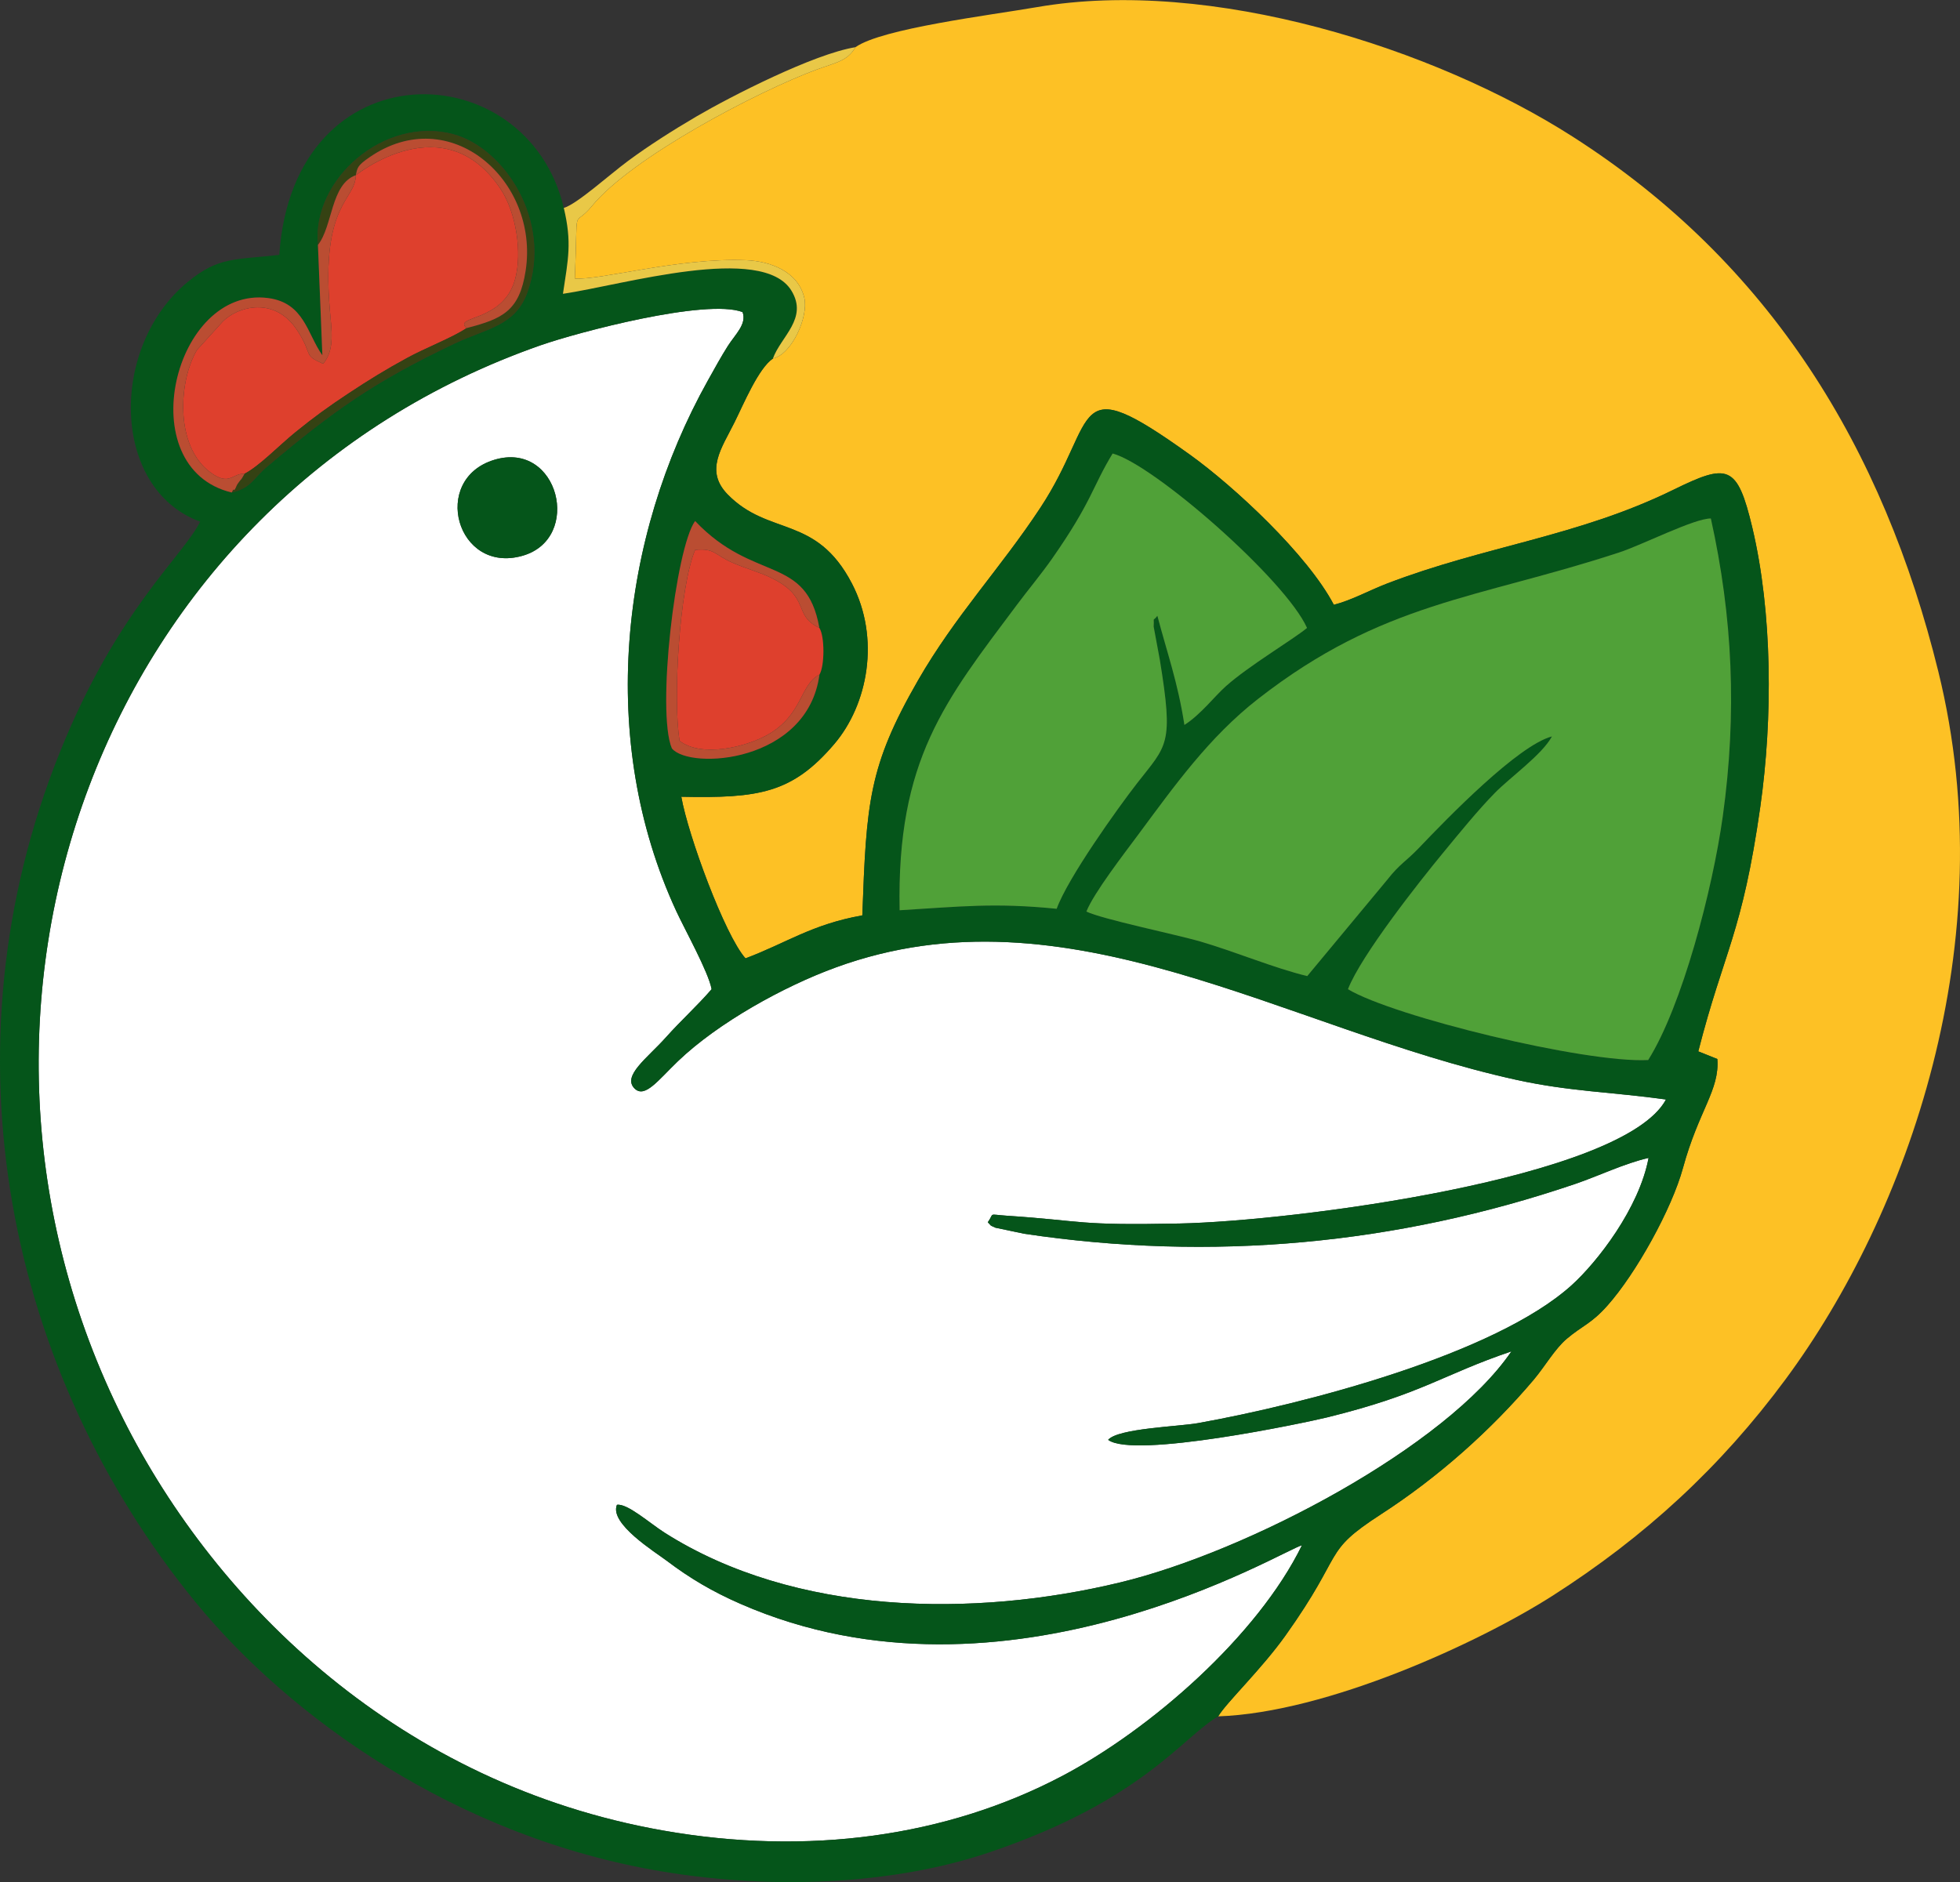 <svg width="76" height="73" viewBox="0 0 76 73" fill="none" xmlns="http://www.w3.org/2000/svg">
<rect x="0" y="0" width="76" height="73" fill="#333333" stroke="none"/>
<g clip-path="url(#clip0_82_686)">
<path fill-rule="evenodd" clip-rule="evenodd" d="M19.161 17.835C21.668 17.07 22.603 20.893 20.256 21.556C17.705 22.279 16.685 18.591 19.161 17.835ZM27.593 38.365C27.474 37.702 26.549 36.045 26.221 35.332C23.166 28.728 24.026 20.882 27.447 14.759C27.726 14.259 27.959 13.835 28.219 13.423C28.509 12.966 28.965 12.569 28.793 12.104C27.379 11.566 22.396 12.89 20.974 13.387C3.806 19.386 -3.19 39.166 4.778 55.032C8.425 62.295 15.59 69.203 25.692 70.99C31.325 71.986 36.708 71.231 41.166 68.889C44.606 67.085 48.763 63.449 50.482 59.934C49.881 60.033 39.051 66.726 28.719 62.206C27.631 61.731 26.752 61.212 25.87 60.544C25.395 60.185 23.619 59.092 23.922 58.362C24.322 58.296 25.19 59.073 25.766 59.44C30.836 62.664 37.775 62.74 43.437 61.371C48.393 60.174 56.072 56.121 58.606 52.411C55.918 53.318 55.179 54.055 51.46 54.971C50.617 55.178 43.954 56.587 42.969 55.842C43.352 55.395 45.698 55.329 46.449 55.194C50.607 54.45 57.963 52.532 60.937 49.849C61.942 48.94 63.559 46.857 63.924 44.908C62.992 45.119 61.989 45.608 61.068 45.921C54.152 48.271 46.974 48.936 39.714 47.849L38.598 47.615C38.338 47.493 38.475 47.575 38.302 47.404C38.57 47.026 38.287 47.098 39.034 47.149C42.108 47.355 41.699 47.533 45.732 47.452C50.154 47.36 62.954 45.712 64.599 42.642C62.488 42.348 60.863 42.336 58.771 41.874C49.825 39.903 41.382 34.243 32.411 37.52C30.381 38.259 27.84 39.669 26.285 41.16C25.522 41.894 25.008 42.602 24.612 42.222C24.106 41.736 25.107 41.031 25.815 40.238C26.428 39.553 27.019 39.029 27.593 38.365Z" fill="white"/>
<path fill-rule="evenodd" clip-rule="evenodd" d="M33.173 1.829C32.851 2.377 32.423 2.419 31.672 2.696C29.381 3.542 24.5 6.099 22.953 7.99C22.18 8.935 22.421 7.707 22.29 10.801C23.253 10.881 26.299 9.99 28.913 10.091C29.86 10.127 30.95 10.522 31.189 11.56C31.354 12.282 30.707 13.742 29.97 13.905C29.407 14.287 28.835 15.669 28.477 16.388C27.986 17.376 27.319 18.255 28.213 19.173C29.815 20.815 31.636 19.95 33.031 22.625C34.142 24.756 33.657 27.322 32.347 28.859C30.715 30.773 29.411 30.962 26.418 30.901C26.678 32.389 28.109 36.278 28.907 37.168C30.478 36.581 31.46 35.855 33.437 35.501C33.596 31.127 33.676 29.728 35.594 26.392C37.04 23.877 38.786 22.052 40.338 19.697C42.647 16.198 41.426 14.255 46.13 17.627C47.861 18.869 50.704 21.515 51.72 23.455C52.391 23.288 53.104 22.893 53.778 22.634C57.579 21.174 61.188 20.809 64.882 18.998C66.997 17.96 67.361 18.004 67.947 20.462C68.729 23.754 68.743 27.865 68.257 31.287C67.554 36.235 66.853 36.86 65.852 40.776L66.591 41.072C66.684 42.276 65.867 43.066 65.259 45.296C64.821 46.896 63.437 49.392 62.325 50.639C61.696 51.346 61.375 51.398 60.754 51.922C60.297 52.306 59.91 52.987 59.476 53.504C57.825 55.46 55.767 57.292 53.56 58.721C51.221 60.236 52.2 60.126 49.845 63.432C48.907 64.749 47.539 66.046 47.237 66.566C51.458 66.424 57.351 63.706 60.183 61.9C63.79 59.598 66.726 56.889 69.234 53.496C73.968 47.094 77.746 36.539 75.159 26.042C73.03 17.395 68.663 10.21 60.977 5.297C55.607 1.862 46.945 -0.887 40.217 0.275C38.38 0.592 34.188 1.107 33.173 1.829Z" fill="#FDC125"/>
<path fill-rule="evenodd" clip-rule="evenodd" d="M42.125 35.353C42.406 34.636 43.608 33.083 44.123 32.387C45.535 30.483 46.879 28.591 48.778 27.109C53.629 23.328 57.26 23.239 62.787 21.425C63.682 21.133 65.689 20.106 66.339 20.108C67.186 23.925 67.359 27.652 66.802 31.659C66.402 34.526 65.221 39.025 63.909 41.112C61.457 41.238 54.032 39.424 52.268 38.365C52.776 37.048 55.073 34.146 55.945 33.089C56.584 32.315 57.3 31.429 57.967 30.749C58.549 30.154 59.802 29.264 60.177 28.561C58.862 28.907 56.138 31.712 55.007 32.899C54.525 33.402 54.262 33.518 53.803 34.106L50.689 37.856C49.413 37.55 47.899 36.909 46.526 36.51C45.622 36.246 42.726 35.649 42.125 35.353ZM31.771 24.352C31.983 24.677 31.977 25.833 31.775 26.162C31.32 29.584 26.752 29.874 26.052 29.025C25.45 27.605 26.198 21.25 26.953 20.207C29.233 22.617 31.272 21.507 31.771 24.352ZM34.883 35.303C34.766 29.452 36.648 27.179 39.43 23.459C39.858 22.885 40.374 22.267 40.795 21.667C42.353 19.437 42.349 18.89 43.143 17.589C44.732 18.009 49.849 22.488 50.681 24.354C50.113 24.82 48.422 25.822 47.535 26.613C47.09 27.008 46.566 27.707 45.926 28.116C45.672 26.462 45.253 25.314 44.877 23.883C44.671 24.155 44.76 23.855 44.733 24.303L44.972 25.584C45.514 28.909 45.264 28.871 44.081 30.39C43.354 31.325 41.401 34.053 40.973 35.246C38.543 35.003 37.247 35.161 34.883 35.303ZM27.593 38.365C27.019 39.029 26.428 39.553 25.816 40.238C25.107 41.03 24.106 41.736 24.612 42.222C25.008 42.602 25.522 41.893 26.285 41.16C27.84 39.669 30.381 38.259 32.411 37.52C41.382 34.242 49.825 39.903 58.771 41.874C60.863 42.336 62.488 42.348 64.599 42.642C62.954 45.712 50.154 47.36 45.732 47.452C41.699 47.533 42.108 47.355 39.034 47.149C38.287 47.098 38.57 47.026 38.302 47.404C38.475 47.575 38.338 47.493 38.598 47.615L39.715 47.849C46.974 48.936 54.152 48.271 61.068 45.921C61.989 45.608 62.992 45.119 63.925 44.908C63.559 46.856 61.942 48.94 60.937 49.848C57.963 52.532 50.607 54.45 46.449 55.194C45.698 55.328 43.352 55.395 42.969 55.842C43.955 56.587 50.617 55.178 51.46 54.971C55.179 54.055 55.918 53.318 58.606 52.411C56.072 56.121 48.394 60.174 43.437 61.371C37.776 62.74 30.836 62.664 25.766 59.44C25.19 59.073 24.322 58.296 23.922 58.362C23.619 59.092 25.395 60.185 25.87 60.544C26.752 61.212 27.631 61.731 28.719 62.206C39.051 66.726 49.881 60.033 50.482 59.934C48.763 63.449 44.606 67.085 41.166 68.889C36.708 71.231 31.325 71.986 25.692 70.99C15.59 69.203 8.425 62.295 4.778 55.032C-3.19 39.166 3.806 19.386 20.975 13.386C22.396 12.89 27.379 11.566 28.793 12.104C28.966 12.569 28.509 12.966 28.219 13.423C27.959 13.835 27.726 14.259 27.447 14.759C24.026 20.881 23.166 28.728 26.221 35.332C26.549 36.044 27.474 37.702 27.593 38.365ZM8.986 19.101C5.032 18.152 6.742 11.077 10.398 11.56C11.803 11.746 11.909 12.951 12.5 13.778L12.328 9.499C12.085 6.956 14.904 4.493 17.572 5.203C19.551 5.732 21.441 8.574 20.45 11.339C19.98 12.653 18.857 12.738 17.618 13.328C14.519 14.801 12.931 15.926 10.357 18.099C9.822 18.549 9.737 18.931 8.986 19.101ZM47.237 66.566C47.539 66.046 48.907 64.749 49.845 63.432C52.2 60.126 51.221 60.236 53.56 58.721C55.767 57.292 57.825 55.46 59.476 53.504C59.91 52.987 60.297 52.306 60.753 51.922C61.375 51.398 61.696 51.346 62.325 50.639C63.437 49.392 64.821 46.896 65.259 45.296C65.867 43.066 66.684 42.276 66.591 41.072L65.852 40.776C66.853 36.86 67.554 36.235 68.257 31.287C68.743 27.865 68.729 23.754 67.947 20.462C67.361 18.004 66.997 17.96 64.882 18.998C61.188 20.809 57.579 21.174 53.778 22.634C53.104 22.893 52.391 23.288 51.72 23.455C50.704 21.515 47.861 18.869 46.13 17.627C41.426 14.255 42.647 16.198 40.338 19.697C38.786 22.052 37.04 23.877 35.594 26.392C33.676 29.728 33.596 31.127 33.437 35.501C31.46 35.855 30.478 36.581 28.907 37.168C28.109 36.278 26.678 32.389 26.418 30.901C29.411 30.962 30.715 30.773 32.347 28.859C33.657 27.322 34.142 24.756 33.031 22.625C31.636 19.95 29.815 20.815 28.213 19.173C27.319 18.255 27.986 17.376 28.477 16.388C28.835 15.669 29.407 14.287 29.97 13.905C30.275 13.054 31.348 12.349 30.687 11.271C29.563 9.433 24.136 11.056 21.829 11.395C22.032 10.034 22.182 9.414 21.862 8.064C20.436 2.031 11.38 1.776 10.829 9.885C9.092 10.085 8.474 9.948 7.271 10.942C4.238 13.444 4.293 18.952 7.76 20.232C7.098 21.573 4.538 23.653 2.318 29.181C-2.327 40.745 0.301 53.249 7.593 62.151C11.196 66.547 17.642 71.258 25.734 72.592C29.908 73.28 34.591 73.122 38.39 71.832C44.326 69.817 45.859 67.359 47.237 66.566Z" fill="#05551A"/>
<path fill-rule="evenodd" clip-rule="evenodd" d="M42.126 35.353C42.726 35.649 45.623 36.246 46.527 36.51C47.899 36.909 49.413 37.55 50.689 37.856L53.803 34.106C54.262 33.518 54.525 33.402 55.007 32.899C56.138 31.712 58.862 28.907 60.177 28.561C59.802 29.264 58.549 30.154 57.967 30.749C57.3 31.429 56.584 32.315 55.945 33.089C55.073 34.146 52.776 37.048 52.268 38.365C54.032 39.424 61.457 41.238 63.909 41.112C65.221 39.025 66.402 34.526 66.802 31.659C67.359 27.652 67.186 23.925 66.339 20.108C65.689 20.106 63.682 21.133 62.787 21.425C57.26 23.239 53.629 23.328 48.778 27.109C46.879 28.591 45.535 30.483 44.123 32.387C43.608 33.083 42.406 34.636 42.126 35.353Z" fill="#50A138"/>
<path fill-rule="evenodd" clip-rule="evenodd" d="M34.883 35.303C37.247 35.161 38.543 35.003 40.973 35.246C41.401 34.053 43.354 31.325 44.081 30.39C45.264 28.871 45.514 28.909 44.972 25.584L44.734 24.303C44.76 23.855 44.671 24.155 44.878 23.883C45.253 25.314 45.672 26.462 45.926 28.116C46.566 27.707 47.09 27.008 47.535 26.613C48.422 25.822 50.113 24.82 50.681 24.354C49.849 22.488 44.732 18.009 43.143 17.589C42.349 18.89 42.353 19.437 40.795 21.667C40.374 22.267 39.859 22.885 39.43 23.459C36.648 27.179 34.766 29.453 34.883 35.303Z" fill="#50A138"/>
<path fill-rule="evenodd" clip-rule="evenodd" d="M13.797 6.795C13.783 7.783 12.443 7.863 12.788 12.001C12.855 12.807 12.995 13.548 12.531 14.109C11.723 13.75 12.165 13.805 11.537 12.83C10.658 11.461 9.206 11.891 8.637 12.472L7.64 13.571C6.924 14.767 6.767 17.3 8.162 18.323C8.903 18.867 8.999 18.35 9.483 18.373C10.046 18.085 10.811 17.289 11.437 16.778C12.165 16.185 12.739 15.77 13.527 15.249C14.312 14.731 14.953 14.337 15.774 13.889C16.494 13.493 17.563 13.086 18.09 12.725C17.555 12.235 19.489 12.507 19.964 10.864C20.277 9.786 19.989 8.201 19.422 7.346C17.227 4.023 13.821 6.787 13.797 6.795Z" fill="#DE402D"/>
<path fill-rule="evenodd" clip-rule="evenodd" d="M31.775 26.162C31.977 25.833 31.983 24.678 31.771 24.352C30.708 23.849 31.483 23.147 29.83 22.376C29.438 22.191 28.907 22.041 28.414 21.828C27.701 21.52 27.713 21.248 26.953 21.328C26.344 22.786 26.083 27.137 26.352 28.734C27.209 29.392 28.915 28.972 29.75 28.506C31.14 27.728 31.003 26.559 31.775 26.162Z" fill="#DE402D"/>
<path fill-rule="evenodd" clip-rule="evenodd" d="M19.161 17.835C16.685 18.591 17.705 22.279 20.256 21.556C22.603 20.893 21.668 17.07 19.161 17.835Z" fill="#05551A"/>
<path fill-rule="evenodd" clip-rule="evenodd" d="M21.862 8.064C22.182 9.414 22.032 10.034 21.829 11.395C24.136 11.056 29.563 9.433 30.687 11.271C31.348 12.349 30.275 13.054 29.97 13.906C30.707 13.742 31.354 12.282 31.189 11.56C30.95 10.522 29.86 10.127 28.913 10.091C26.299 9.99 23.253 10.881 22.29 10.802C22.421 7.707 22.18 8.935 22.953 7.99C24.5 6.099 29.381 3.542 31.672 2.696C32.423 2.419 32.851 2.377 33.173 1.83C31.566 2.086 28.338 3.736 27.008 4.515C26.109 5.04 25.135 5.662 24.363 6.234C23.645 6.762 22.375 7.916 21.862 8.064Z" fill="#E9C847"/>
<path fill-rule="evenodd" clip-rule="evenodd" d="M12.328 9.499C12.908 8.768 12.819 7.144 13.797 6.795C13.859 6.5 13.857 6.426 14.316 6.106C17.443 3.932 20.916 6.998 20.383 10.493C20.146 12.052 19.498 12.364 18.09 12.725C17.563 13.086 16.494 13.493 15.774 13.888C14.953 14.337 14.312 14.73 13.527 15.249C12.739 15.77 12.165 16.185 11.437 16.778C10.811 17.289 10.046 18.085 9.483 18.372C9.284 18.73 9.426 18.46 9.206 18.777C9.168 18.834 9.098 19.062 9.06 18.99C9.047 18.966 9.009 19.062 8.986 19.101C9.737 18.931 9.822 18.549 10.357 18.099C12.93 15.926 14.519 14.801 17.618 13.328C18.857 12.738 19.979 12.653 20.45 11.339C21.441 8.574 19.551 5.732 17.572 5.204C14.903 4.493 12.085 6.956 12.328 9.499Z" fill="#354213"/>
<path fill-rule="evenodd" clip-rule="evenodd" d="M31.774 26.162C31.003 26.559 31.14 27.728 29.75 28.506C28.914 28.972 27.209 29.392 26.352 28.734C26.083 27.137 26.344 22.786 26.953 21.328C27.713 21.248 27.701 21.52 28.414 21.828C28.907 22.041 29.438 22.191 29.83 22.376C31.483 23.147 30.707 23.849 31.771 24.352C31.272 21.507 29.233 22.617 26.953 20.207C26.198 21.25 25.45 27.605 26.052 29.025C26.752 29.875 31.32 29.584 31.774 26.162Z" fill="#BA4D32"/>
<path fill-rule="evenodd" clip-rule="evenodd" d="M12.328 9.499L12.5 13.778C11.909 12.951 11.803 11.746 10.398 11.56C6.742 11.077 5.032 18.152 8.986 19.101C9.009 19.062 9.047 18.965 9.06 18.99C9.098 19.062 9.168 18.834 9.206 18.777C9.426 18.46 9.284 18.73 9.483 18.372C8.999 18.35 8.903 18.867 8.162 18.323C6.767 17.3 6.924 14.767 7.64 13.571L8.637 12.472C9.206 11.891 10.658 11.461 11.537 12.83C12.165 13.805 11.723 13.75 12.531 14.109C12.995 13.548 12.855 12.807 12.788 12.001C12.443 7.863 13.784 7.783 13.797 6.794C12.819 7.144 12.908 8.768 12.328 9.499Z" fill="#BA4D32"/>
<path fill-rule="evenodd" clip-rule="evenodd" d="M13.797 6.795C13.821 6.787 17.227 4.023 19.422 7.346C19.989 8.201 20.277 9.787 19.964 10.864C19.488 12.507 17.555 12.235 18.09 12.725C19.498 12.364 20.146 12.052 20.383 10.494C20.916 6.998 17.443 3.932 14.316 6.107C13.857 6.426 13.859 6.5 13.797 6.795Z" fill="#BA4D32"/>
</g>
<defs>
<clipPath id="clip0_82_686">
<rect width="76" height="73" fill="white"/>
</clipPath>
</defs>
</svg>
